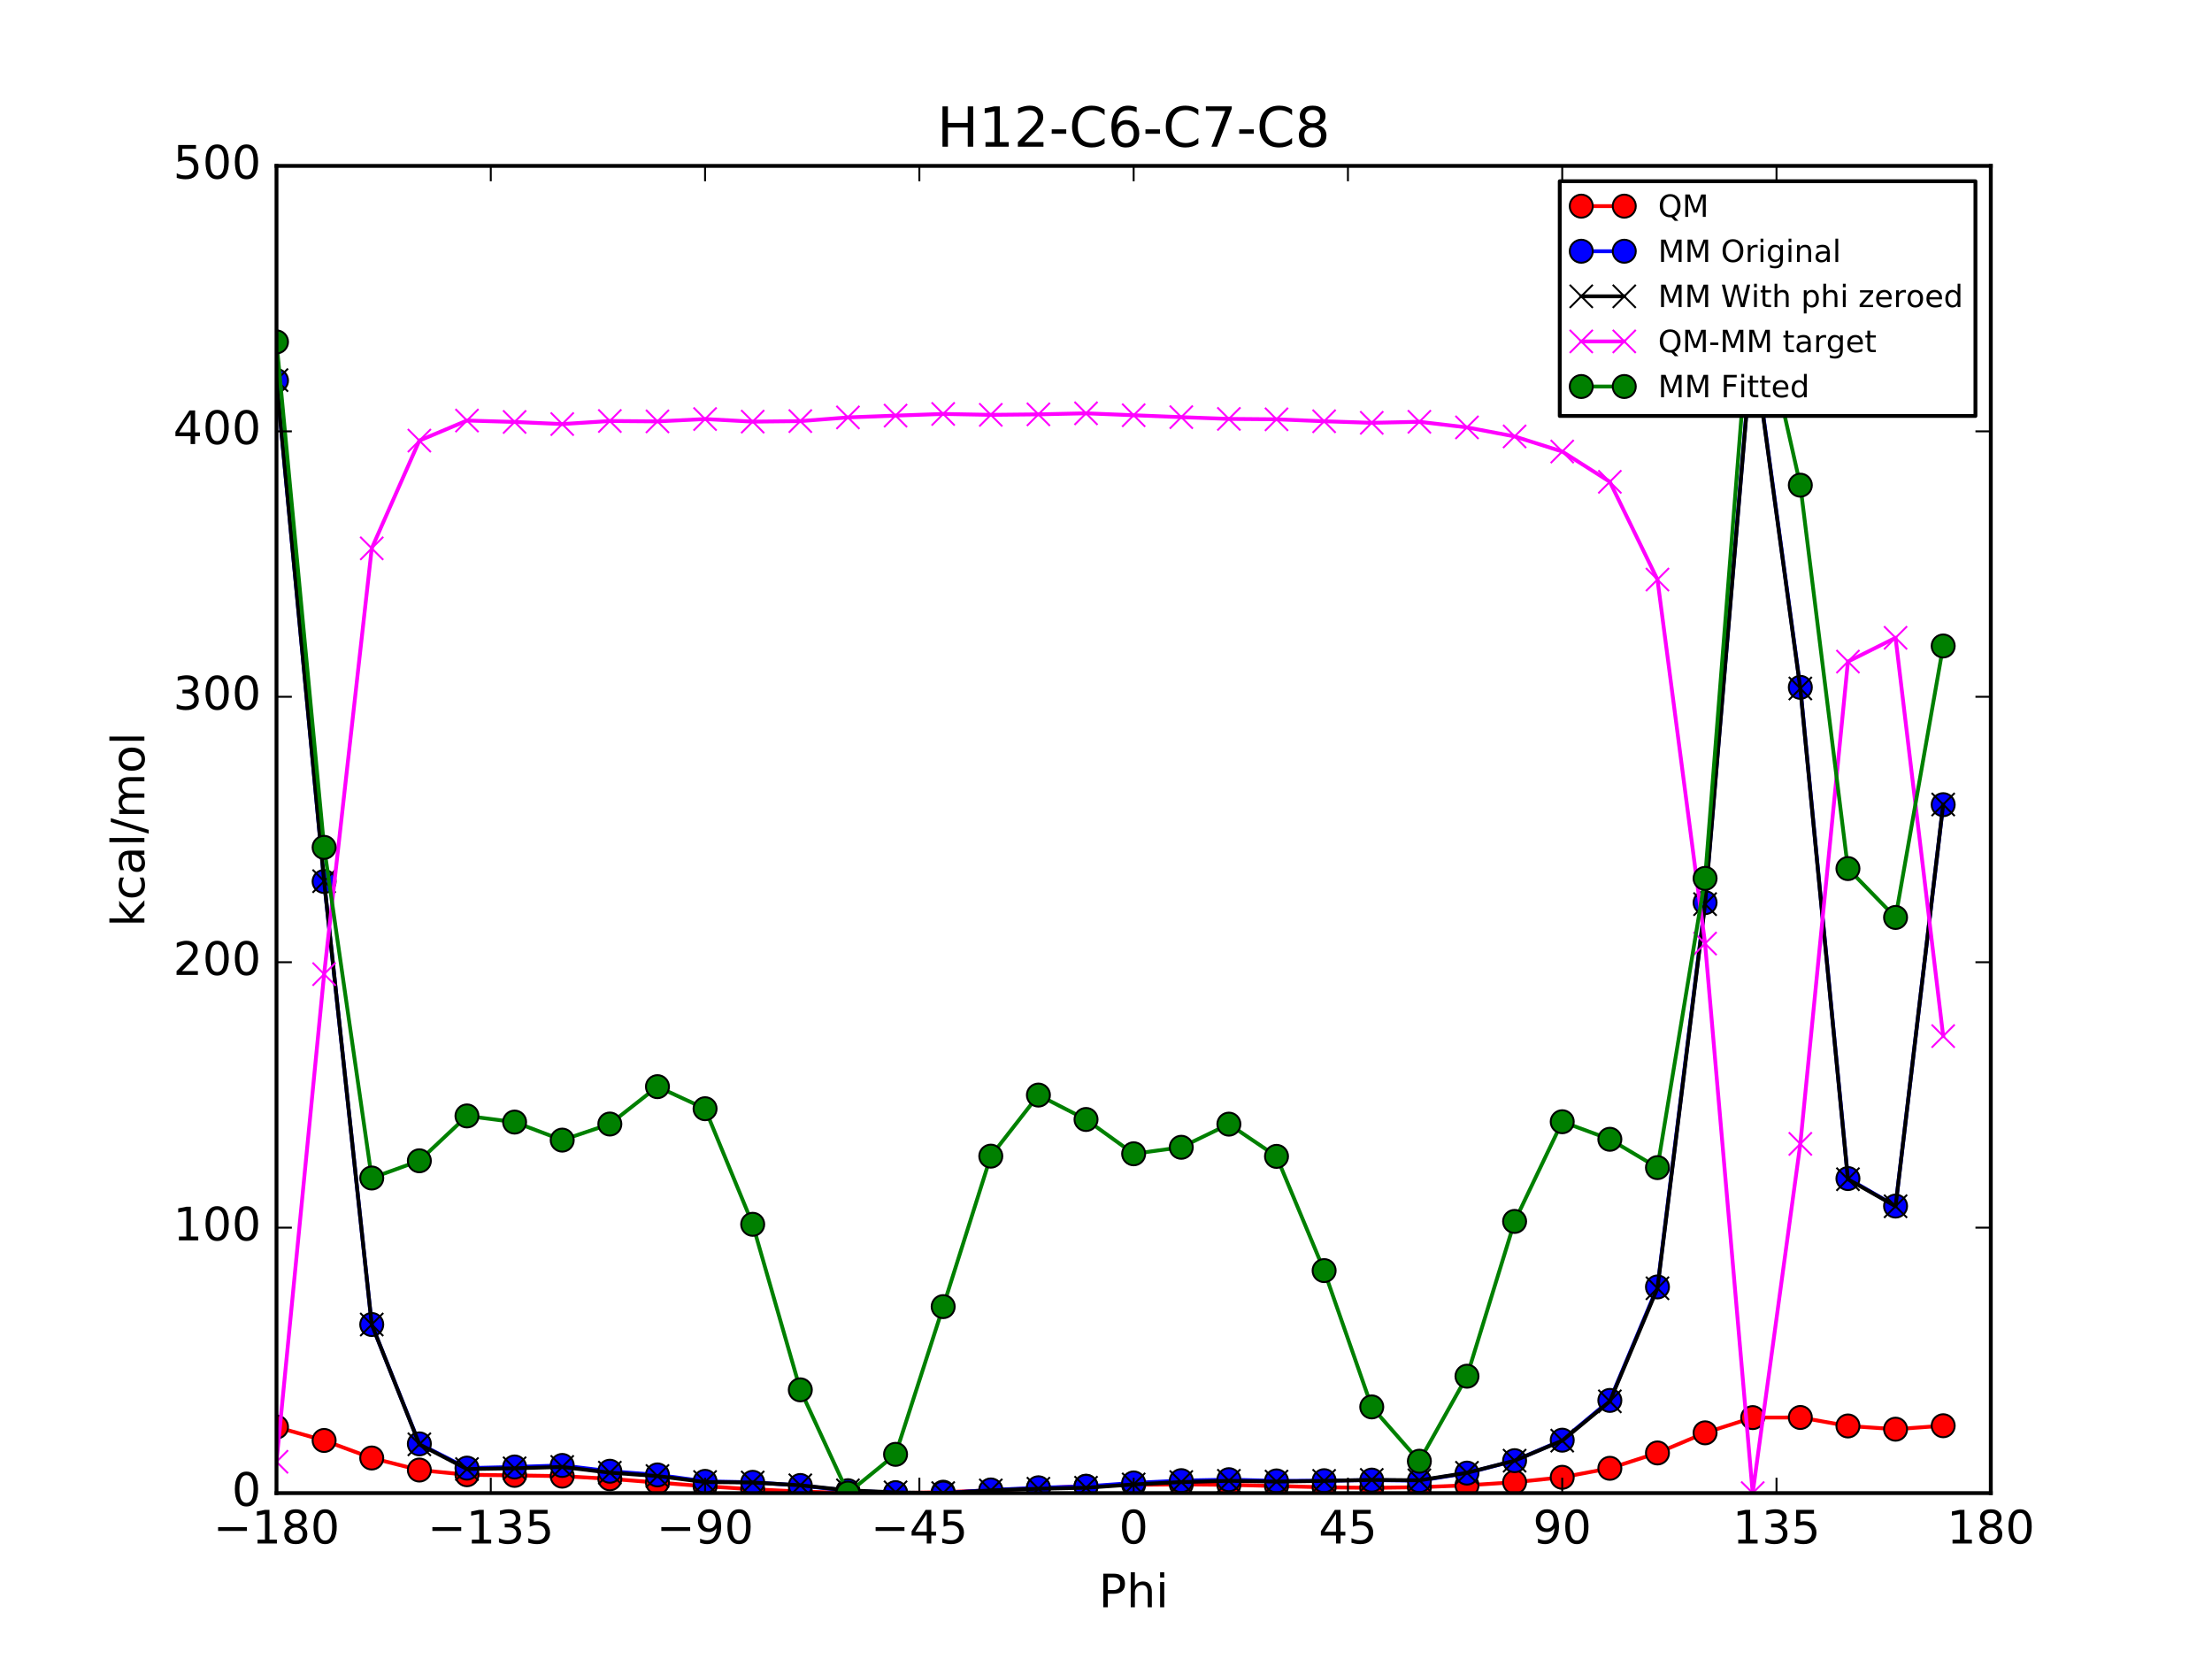 <?xml version="1.0" encoding="utf-8" standalone="no"?>
<!DOCTYPE svg PUBLIC "-//W3C//DTD SVG 1.1//EN"
  "http://www.w3.org/Graphics/SVG/1.1/DTD/svg11.dtd">
<!-- Created with matplotlib (http://matplotlib.org/) -->
<svg height="432pt" version="1.1" viewBox="0 0 576 432" width="576pt" xmlns="http://www.w3.org/2000/svg" xmlns:xlink="http://www.w3.org/1999/xlink">
 <defs>
  <style type="text/css">
*{stroke-linecap:butt;stroke-linejoin:round;stroke-miterlimit:100000;}
  </style>
 </defs>
 <g id="figure_1">
  <g id="patch_1">
   <path d="M 0 432 
L 576 432 
L 576 0 
L 0 0 
z
" style="fill:#ffffff;"/>
  </g>
  <g id="axes_1">
   <g id="patch_2">
    <path d="M 72 388.8 
L 518.4 388.8 
L 518.4 43.2 
L 72 43.2 
z
" style="fill:#ffffff;"/>
   </g>
   <g id="line2d_1">
    <path clip-path="url(#p50cab2c93a)" d="M 72 371.593 
L 84.4 375.093 
L 96.8 379.66 
L 109.2 382.797 
L 121.6 384.019 
L 134 384.186 
L 146.4 384.384 
L 158.8 385.075 
L 171.2 386.057 
L 183.6 387.01 
L 196 387.798 
L 208.4 388.392 
L 220.8 388.743 
L 233.2 388.8 
L 245.6 388.56 
L 258 388.094 
L 270.4 387.527 
L 282.8 387.003 
L 295.2 386.643 
L 307.6 386.522 
L 320 386.651 
L 332.4 386.957 
L 344.8 387.282 
L 357.2 387.432 
L 369.6 387.268 
L 382 386.772 
L 394.4 385.971 
L 406.8 384.684 
L 419.2 382.343 
L 431.6 378.348 
L 444 373.108 
L 456.4 369.138 
L 468.8 369.108 
L 481.2 371.318 
L 493.6 372.159 
L 506 371.258 
" style="fill:none;stroke:#ff0000;stroke-linecap:square;"/>
    <defs>
     <path d="M 0 3 
C 0.796 3 1.559 2.684 2.121 2.121 
C 2.684 1.559 3 0.796 3 0 
C 3 -0.796 2.684 -1.559 2.121 -2.121 
C 1.559 -2.684 0.796 -3 0 -3 
C -0.796 -3 -1.559 -2.684 -2.121 -2.121 
C -2.684 -1.559 -3 -0.796 -3 0 
C -3 0.796 -2.684 1.559 -2.121 2.121 
C -1.559 2.684 -0.796 3 0 3 
z
" id="m5f8b06249d" style="stroke:#000000;stroke-width:0.5;"/>
    </defs>
    <g clip-path="url(#p50cab2c93a)">
     <use style="fill:#ff0000;stroke:#000000;stroke-width:0.5;" x="72" xlink:href="#m5f8b06249d" y="371.593"/>
     <use style="fill:#ff0000;stroke:#000000;stroke-width:0.5;" x="84.4" xlink:href="#m5f8b06249d" y="375.093"/>
     <use style="fill:#ff0000;stroke:#000000;stroke-width:0.5;" x="96.8" xlink:href="#m5f8b06249d" y="379.66"/>
     <use style="fill:#ff0000;stroke:#000000;stroke-width:0.5;" x="109.2" xlink:href="#m5f8b06249d" y="382.797"/>
     <use style="fill:#ff0000;stroke:#000000;stroke-width:0.5;" x="121.6" xlink:href="#m5f8b06249d" y="384.019"/>
     <use style="fill:#ff0000;stroke:#000000;stroke-width:0.5;" x="134" xlink:href="#m5f8b06249d" y="384.186"/>
     <use style="fill:#ff0000;stroke:#000000;stroke-width:0.5;" x="146.4" xlink:href="#m5f8b06249d" y="384.384"/>
     <use style="fill:#ff0000;stroke:#000000;stroke-width:0.5;" x="158.8" xlink:href="#m5f8b06249d" y="385.075"/>
     <use style="fill:#ff0000;stroke:#000000;stroke-width:0.5;" x="171.2" xlink:href="#m5f8b06249d" y="386.057"/>
     <use style="fill:#ff0000;stroke:#000000;stroke-width:0.5;" x="183.6" xlink:href="#m5f8b06249d" y="387.01"/>
     <use style="fill:#ff0000;stroke:#000000;stroke-width:0.5;" x="196" xlink:href="#m5f8b06249d" y="387.798"/>
     <use style="fill:#ff0000;stroke:#000000;stroke-width:0.5;" x="208.4" xlink:href="#m5f8b06249d" y="388.392"/>
     <use style="fill:#ff0000;stroke:#000000;stroke-width:0.5;" x="220.8" xlink:href="#m5f8b06249d" y="388.743"/>
     <use style="fill:#ff0000;stroke:#000000;stroke-width:0.5;" x="233.2" xlink:href="#m5f8b06249d" y="388.8"/>
     <use style="fill:#ff0000;stroke:#000000;stroke-width:0.5;" x="245.6" xlink:href="#m5f8b06249d" y="388.56"/>
     <use style="fill:#ff0000;stroke:#000000;stroke-width:0.5;" x="258" xlink:href="#m5f8b06249d" y="388.094"/>
     <use style="fill:#ff0000;stroke:#000000;stroke-width:0.5;" x="270.4" xlink:href="#m5f8b06249d" y="387.527"/>
     <use style="fill:#ff0000;stroke:#000000;stroke-width:0.5;" x="282.8" xlink:href="#m5f8b06249d" y="387.003"/>
     <use style="fill:#ff0000;stroke:#000000;stroke-width:0.5;" x="295.2" xlink:href="#m5f8b06249d" y="386.643"/>
     <use style="fill:#ff0000;stroke:#000000;stroke-width:0.5;" x="307.6" xlink:href="#m5f8b06249d" y="386.522"/>
     <use style="fill:#ff0000;stroke:#000000;stroke-width:0.5;" x="320" xlink:href="#m5f8b06249d" y="386.651"/>
     <use style="fill:#ff0000;stroke:#000000;stroke-width:0.5;" x="332.4" xlink:href="#m5f8b06249d" y="386.957"/>
     <use style="fill:#ff0000;stroke:#000000;stroke-width:0.5;" x="344.8" xlink:href="#m5f8b06249d" y="387.282"/>
     <use style="fill:#ff0000;stroke:#000000;stroke-width:0.5;" x="357.2" xlink:href="#m5f8b06249d" y="387.432"/>
     <use style="fill:#ff0000;stroke:#000000;stroke-width:0.5;" x="369.6" xlink:href="#m5f8b06249d" y="387.268"/>
     <use style="fill:#ff0000;stroke:#000000;stroke-width:0.5;" x="382" xlink:href="#m5f8b06249d" y="386.772"/>
     <use style="fill:#ff0000;stroke:#000000;stroke-width:0.5;" x="394.4" xlink:href="#m5f8b06249d" y="385.971"/>
     <use style="fill:#ff0000;stroke:#000000;stroke-width:0.5;" x="406.8" xlink:href="#m5f8b06249d" y="384.684"/>
     <use style="fill:#ff0000;stroke:#000000;stroke-width:0.5;" x="419.2" xlink:href="#m5f8b06249d" y="382.343"/>
     <use style="fill:#ff0000;stroke:#000000;stroke-width:0.5;" x="431.6" xlink:href="#m5f8b06249d" y="378.348"/>
     <use style="fill:#ff0000;stroke:#000000;stroke-width:0.5;" x="444" xlink:href="#m5f8b06249d" y="373.108"/>
     <use style="fill:#ff0000;stroke:#000000;stroke-width:0.5;" x="456.4" xlink:href="#m5f8b06249d" y="369.138"/>
     <use style="fill:#ff0000;stroke:#000000;stroke-width:0.5;" x="468.8" xlink:href="#m5f8b06249d" y="369.108"/>
     <use style="fill:#ff0000;stroke:#000000;stroke-width:0.5;" x="481.2" xlink:href="#m5f8b06249d" y="371.318"/>
     <use style="fill:#ff0000;stroke:#000000;stroke-width:0.5;" x="493.6" xlink:href="#m5f8b06249d" y="372.159"/>
     <use style="fill:#ff0000;stroke:#000000;stroke-width:0.5;" x="506" xlink:href="#m5f8b06249d" y="371.258"/>
    </g>
   </g>
   <g id="line2d_2">
    <path clip-path="url(#p50cab2c93a)" d="M 72 99.084 
L 84.4 229.536 
L 96.8 344.902 
L 109.2 375.979 
L 121.6 382.296 
L 134 381.998 
L 146.4 381.597 
L 158.8 383.105 
L 171.2 384.065 
L 183.6 385.744 
L 196 385.989 
L 208.4 386.818 
L 220.8 388.176 
L 233.2 388.686 
L 245.6 388.8 
L 258 387.98 
L 270.4 387.415 
L 282.8 387.06 
L 295.2 386.155 
L 307.6 385.554 
L 320 385.304 
L 332.4 385.624 
L 344.8 385.57 
L 357.2 385.412 
L 369.6 385.565 
L 382 383.59 
L 394.4 380.355 
L 406.8 375.018 
L 419.2 364.664 
L 431.6 335.116 
L 444 235.042 
L 456.4 87.995 
L 468.8 178.983 
L 481.2 306.897 
L 493.6 314.06 
L 506 209.538 
" style="fill:none;stroke:#0000ff;stroke-linecap:square;"/>
    <defs>
     <path d="M 0 3 
C 0.796 3 1.559 2.684 2.121 2.121 
C 2.684 1.559 3 0.796 3 0 
C 3 -0.796 2.684 -1.559 2.121 -2.121 
C 1.559 -2.684 0.796 -3 0 -3 
C -0.796 -3 -1.559 -2.684 -2.121 -2.121 
C -2.684 -1.559 -3 -0.796 -3 0 
C -3 0.796 -2.684 1.559 -2.121 2.121 
C -1.559 2.684 -0.796 3 0 3 
z
" id="m36b998c431" style="stroke:#000000;stroke-width:0.5;"/>
    </defs>
    <g clip-path="url(#p50cab2c93a)">
     <use style="fill:#0000ff;stroke:#000000;stroke-width:0.5;" x="72" xlink:href="#m36b998c431" y="99.084"/>
     <use style="fill:#0000ff;stroke:#000000;stroke-width:0.5;" x="84.4" xlink:href="#m36b998c431" y="229.536"/>
     <use style="fill:#0000ff;stroke:#000000;stroke-width:0.5;" x="96.8" xlink:href="#m36b998c431" y="344.902"/>
     <use style="fill:#0000ff;stroke:#000000;stroke-width:0.5;" x="109.2" xlink:href="#m36b998c431" y="375.979"/>
     <use style="fill:#0000ff;stroke:#000000;stroke-width:0.5;" x="121.6" xlink:href="#m36b998c431" y="382.296"/>
     <use style="fill:#0000ff;stroke:#000000;stroke-width:0.5;" x="134" xlink:href="#m36b998c431" y="381.998"/>
     <use style="fill:#0000ff;stroke:#000000;stroke-width:0.5;" x="146.4" xlink:href="#m36b998c431" y="381.597"/>
     <use style="fill:#0000ff;stroke:#000000;stroke-width:0.5;" x="158.8" xlink:href="#m36b998c431" y="383.105"/>
     <use style="fill:#0000ff;stroke:#000000;stroke-width:0.5;" x="171.2" xlink:href="#m36b998c431" y="384.065"/>
     <use style="fill:#0000ff;stroke:#000000;stroke-width:0.5;" x="183.6" xlink:href="#m36b998c431" y="385.744"/>
     <use style="fill:#0000ff;stroke:#000000;stroke-width:0.5;" x="196" xlink:href="#m36b998c431" y="385.989"/>
     <use style="fill:#0000ff;stroke:#000000;stroke-width:0.5;" x="208.4" xlink:href="#m36b998c431" y="386.818"/>
     <use style="fill:#0000ff;stroke:#000000;stroke-width:0.5;" x="220.8" xlink:href="#m36b998c431" y="388.176"/>
     <use style="fill:#0000ff;stroke:#000000;stroke-width:0.5;" x="233.2" xlink:href="#m36b998c431" y="388.686"/>
     <use style="fill:#0000ff;stroke:#000000;stroke-width:0.5;" x="245.6" xlink:href="#m36b998c431" y="388.8"/>
     <use style="fill:#0000ff;stroke:#000000;stroke-width:0.5;" x="258" xlink:href="#m36b998c431" y="387.98"/>
     <use style="fill:#0000ff;stroke:#000000;stroke-width:0.5;" x="270.4" xlink:href="#m36b998c431" y="387.415"/>
     <use style="fill:#0000ff;stroke:#000000;stroke-width:0.5;" x="282.8" xlink:href="#m36b998c431" y="387.06"/>
     <use style="fill:#0000ff;stroke:#000000;stroke-width:0.5;" x="295.2" xlink:href="#m36b998c431" y="386.155"/>
     <use style="fill:#0000ff;stroke:#000000;stroke-width:0.5;" x="307.6" xlink:href="#m36b998c431" y="385.554"/>
     <use style="fill:#0000ff;stroke:#000000;stroke-width:0.5;" x="320" xlink:href="#m36b998c431" y="385.304"/>
     <use style="fill:#0000ff;stroke:#000000;stroke-width:0.5;" x="332.4" xlink:href="#m36b998c431" y="385.624"/>
     <use style="fill:#0000ff;stroke:#000000;stroke-width:0.5;" x="344.8" xlink:href="#m36b998c431" y="385.57"/>
     <use style="fill:#0000ff;stroke:#000000;stroke-width:0.5;" x="357.2" xlink:href="#m36b998c431" y="385.412"/>
     <use style="fill:#0000ff;stroke:#000000;stroke-width:0.5;" x="369.6" xlink:href="#m36b998c431" y="385.565"/>
     <use style="fill:#0000ff;stroke:#000000;stroke-width:0.5;" x="382" xlink:href="#m36b998c431" y="383.59"/>
     <use style="fill:#0000ff;stroke:#000000;stroke-width:0.5;" x="394.4" xlink:href="#m36b998c431" y="380.355"/>
     <use style="fill:#0000ff;stroke:#000000;stroke-width:0.5;" x="406.8" xlink:href="#m36b998c431" y="375.018"/>
     <use style="fill:#0000ff;stroke:#000000;stroke-width:0.5;" x="419.2" xlink:href="#m36b998c431" y="364.664"/>
     <use style="fill:#0000ff;stroke:#000000;stroke-width:0.5;" x="431.6" xlink:href="#m36b998c431" y="335.116"/>
     <use style="fill:#0000ff;stroke:#000000;stroke-width:0.5;" x="444" xlink:href="#m36b998c431" y="235.042"/>
     <use style="fill:#0000ff;stroke:#000000;stroke-width:0.5;" x="456.4" xlink:href="#m36b998c431" y="87.995"/>
     <use style="fill:#0000ff;stroke:#000000;stroke-width:0.5;" x="468.8" xlink:href="#m36b998c431" y="178.983"/>
     <use style="fill:#0000ff;stroke:#000000;stroke-width:0.5;" x="481.2" xlink:href="#m36b998c431" y="306.897"/>
     <use style="fill:#0000ff;stroke:#000000;stroke-width:0.5;" x="493.6" xlink:href="#m36b998c431" y="314.06"/>
     <use style="fill:#0000ff;stroke:#000000;stroke-width:0.5;" x="506" xlink:href="#m36b998c431" y="209.538"/>
    </g>
   </g>
   <g id="line2d_3">
    <path clip-path="url(#p50cab2c93a)" d="M 72 98.985 
L 84.4 229.456 
L 96.8 344.902 
L 109.2 376.098 
L 121.6 382.541 
L 134 382.343 
L 146.4 381.99 
L 158.8 383.479 
L 171.2 384.359 
L 183.6 385.92 
L 196 386.038 
L 208.4 386.767 
L 220.8 388.078 
L 233.2 388.607 
L 245.6 388.8 
L 258 388.099 
L 270.4 387.66 
L 282.8 387.405 
L 295.2 386.548 
L 307.6 385.928 
L 320 385.599 
L 332.4 385.8 
L 344.8 385.619 
L 357.2 385.361 
L 369.6 385.467 
L 382 383.51 
L 394.4 380.355 
L 406.8 375.137 
L 419.2 364.909 
L 431.6 335.462 
L 444 235.435 
L 456.4 88.369 
L 468.8 179.277 
L 481.2 307.072 
L 493.6 314.109 
L 506 209.487 
" style="fill:none;stroke:#000000;stroke-linecap:square;"/>
    <defs>
     <path d="M -3 3 
L 3 -3 
M -3 -3 
L 3 3 
" id="mc553db9f68" style="stroke:#000000;stroke-width:0.5;"/>
    </defs>
    <g clip-path="url(#p50cab2c93a)">
     <use style="stroke:#000000;stroke-width:0.5;" x="72" xlink:href="#mc553db9f68" y="98.985"/>
     <use style="stroke:#000000;stroke-width:0.5;" x="84.4" xlink:href="#mc553db9f68" y="229.456"/>
     <use style="stroke:#000000;stroke-width:0.5;" x="96.8" xlink:href="#mc553db9f68" y="344.902"/>
     <use style="stroke:#000000;stroke-width:0.5;" x="109.2" xlink:href="#mc553db9f68" y="376.098"/>
     <use style="stroke:#000000;stroke-width:0.5;" x="121.6" xlink:href="#mc553db9f68" y="382.541"/>
     <use style="stroke:#000000;stroke-width:0.5;" x="134" xlink:href="#mc553db9f68" y="382.343"/>
     <use style="stroke:#000000;stroke-width:0.5;" x="146.4" xlink:href="#mc553db9f68" y="381.99"/>
     <use style="stroke:#000000;stroke-width:0.5;" x="158.8" xlink:href="#mc553db9f68" y="383.479"/>
     <use style="stroke:#000000;stroke-width:0.5;" x="171.2" xlink:href="#mc553db9f68" y="384.359"/>
     <use style="stroke:#000000;stroke-width:0.5;" x="183.6" xlink:href="#mc553db9f68" y="385.92"/>
     <use style="stroke:#000000;stroke-width:0.5;" x="196" xlink:href="#mc553db9f68" y="386.038"/>
     <use style="stroke:#000000;stroke-width:0.5;" x="208.4" xlink:href="#mc553db9f68" y="386.767"/>
     <use style="stroke:#000000;stroke-width:0.5;" x="220.8" xlink:href="#mc553db9f68" y="388.078"/>
     <use style="stroke:#000000;stroke-width:0.5;" x="233.2" xlink:href="#mc553db9f68" y="388.607"/>
     <use style="stroke:#000000;stroke-width:0.5;" x="245.6" xlink:href="#mc553db9f68" y="388.8"/>
     <use style="stroke:#000000;stroke-width:0.5;" x="258" xlink:href="#mc553db9f68" y="388.099"/>
     <use style="stroke:#000000;stroke-width:0.5;" x="270.4" xlink:href="#mc553db9f68" y="387.66"/>
     <use style="stroke:#000000;stroke-width:0.5;" x="282.8" xlink:href="#mc553db9f68" y="387.405"/>
     <use style="stroke:#000000;stroke-width:0.5;" x="295.2" xlink:href="#mc553db9f68" y="386.548"/>
     <use style="stroke:#000000;stroke-width:0.5;" x="307.6" xlink:href="#mc553db9f68" y="385.928"/>
     <use style="stroke:#000000;stroke-width:0.5;" x="320" xlink:href="#mc553db9f68" y="385.599"/>
     <use style="stroke:#000000;stroke-width:0.5;" x="332.4" xlink:href="#mc553db9f68" y="385.8"/>
     <use style="stroke:#000000;stroke-width:0.5;" x="344.8" xlink:href="#mc553db9f68" y="385.619"/>
     <use style="stroke:#000000;stroke-width:0.5;" x="357.2" xlink:href="#mc553db9f68" y="385.361"/>
     <use style="stroke:#000000;stroke-width:0.5;" x="369.6" xlink:href="#mc553db9f68" y="385.467"/>
     <use style="stroke:#000000;stroke-width:0.5;" x="382" xlink:href="#mc553db9f68" y="383.51"/>
     <use style="stroke:#000000;stroke-width:0.5;" x="394.4" xlink:href="#mc553db9f68" y="380.355"/>
     <use style="stroke:#000000;stroke-width:0.5;" x="406.8" xlink:href="#mc553db9f68" y="375.137"/>
     <use style="stroke:#000000;stroke-width:0.5;" x="419.2" xlink:href="#mc553db9f68" y="364.909"/>
     <use style="stroke:#000000;stroke-width:0.5;" x="431.6" xlink:href="#mc553db9f68" y="335.462"/>
     <use style="stroke:#000000;stroke-width:0.5;" x="444" xlink:href="#mc553db9f68" y="235.435"/>
     <use style="stroke:#000000;stroke-width:0.5;" x="456.4" xlink:href="#mc553db9f68" y="88.369"/>
     <use style="stroke:#000000;stroke-width:0.5;" x="468.8" xlink:href="#mc553db9f68" y="179.277"/>
     <use style="stroke:#000000;stroke-width:0.5;" x="481.2" xlink:href="#mc553db9f68" y="307.072"/>
     <use style="stroke:#000000;stroke-width:0.5;" x="493.6" xlink:href="#mc553db9f68" y="314.109"/>
     <use style="stroke:#000000;stroke-width:0.5;" x="506" xlink:href="#mc553db9f68" y="209.487"/>
    </g>
   </g>
   <g id="line2d_4">
    <path clip-path="url(#p50cab2c93a)" d="M 72 380.639 
L 84.4 253.667 
L 96.8 142.789 
L 109.2 114.73 
L 121.6 109.509 
L 134 109.873 
L 146.4 110.425 
L 158.8 109.627 
L 171.2 109.729 
L 183.6 109.121 
L 196 109.791 
L 208.4 109.656 
L 220.8 108.696 
L 233.2 108.224 
L 245.6 107.791 
L 258 108.026 
L 270.4 107.897 
L 282.8 107.628 
L 295.2 108.126 
L 307.6 108.626 
L 320 109.083 
L 332.4 109.188 
L 344.8 109.694 
L 357.2 110.102 
L 369.6 109.832 
L 382 111.292 
L 394.4 113.647 
L 406.8 117.578 
L 419.2 125.464 
L 431.6 150.917 
L 444 245.704 
L 456.4 388.8 
L 468.8 297.861 
L 481.2 172.277 
L 493.6 166.081 
L 506 269.802 
" style="fill:none;stroke:#ff00ff;stroke-linecap:square;"/>
    <defs>
     <path d="M -3 3 
L 3 -3 
M -3 -3 
L 3 3 
" id="m3c2aa30227" style="stroke:#ff00ff;stroke-width:0.5;"/>
    </defs>
    <g clip-path="url(#p50cab2c93a)">
     <use style="fill:#ff00ff;stroke:#ff00ff;stroke-width:0.5;" x="72" xlink:href="#m3c2aa30227" y="380.639"/>
     <use style="fill:#ff00ff;stroke:#ff00ff;stroke-width:0.5;" x="84.4" xlink:href="#m3c2aa30227" y="253.667"/>
     <use style="fill:#ff00ff;stroke:#ff00ff;stroke-width:0.5;" x="96.8" xlink:href="#m3c2aa30227" y="142.789"/>
     <use style="fill:#ff00ff;stroke:#ff00ff;stroke-width:0.5;" x="109.2" xlink:href="#m3c2aa30227" y="114.73"/>
     <use style="fill:#ff00ff;stroke:#ff00ff;stroke-width:0.5;" x="121.6" xlink:href="#m3c2aa30227" y="109.509"/>
     <use style="fill:#ff00ff;stroke:#ff00ff;stroke-width:0.5;" x="134" xlink:href="#m3c2aa30227" y="109.873"/>
     <use style="fill:#ff00ff;stroke:#ff00ff;stroke-width:0.5;" x="146.4" xlink:href="#m3c2aa30227" y="110.425"/>
     <use style="fill:#ff00ff;stroke:#ff00ff;stroke-width:0.5;" x="158.8" xlink:href="#m3c2aa30227" y="109.627"/>
     <use style="fill:#ff00ff;stroke:#ff00ff;stroke-width:0.5;" x="171.2" xlink:href="#m3c2aa30227" y="109.729"/>
     <use style="fill:#ff00ff;stroke:#ff00ff;stroke-width:0.5;" x="183.6" xlink:href="#m3c2aa30227" y="109.121"/>
     <use style="fill:#ff00ff;stroke:#ff00ff;stroke-width:0.5;" x="196" xlink:href="#m3c2aa30227" y="109.791"/>
     <use style="fill:#ff00ff;stroke:#ff00ff;stroke-width:0.5;" x="208.4" xlink:href="#m3c2aa30227" y="109.656"/>
     <use style="fill:#ff00ff;stroke:#ff00ff;stroke-width:0.5;" x="220.8" xlink:href="#m3c2aa30227" y="108.696"/>
     <use style="fill:#ff00ff;stroke:#ff00ff;stroke-width:0.5;" x="233.2" xlink:href="#m3c2aa30227" y="108.224"/>
     <use style="fill:#ff00ff;stroke:#ff00ff;stroke-width:0.5;" x="245.6" xlink:href="#m3c2aa30227" y="107.791"/>
     <use style="fill:#ff00ff;stroke:#ff00ff;stroke-width:0.5;" x="258" xlink:href="#m3c2aa30227" y="108.026"/>
     <use style="fill:#ff00ff;stroke:#ff00ff;stroke-width:0.5;" x="270.4" xlink:href="#m3c2aa30227" y="107.897"/>
     <use style="fill:#ff00ff;stroke:#ff00ff;stroke-width:0.5;" x="282.8" xlink:href="#m3c2aa30227" y="107.628"/>
     <use style="fill:#ff00ff;stroke:#ff00ff;stroke-width:0.5;" x="295.2" xlink:href="#m3c2aa30227" y="108.126"/>
     <use style="fill:#ff00ff;stroke:#ff00ff;stroke-width:0.5;" x="307.6" xlink:href="#m3c2aa30227" y="108.626"/>
     <use style="fill:#ff00ff;stroke:#ff00ff;stroke-width:0.5;" x="320" xlink:href="#m3c2aa30227" y="109.083"/>
     <use style="fill:#ff00ff;stroke:#ff00ff;stroke-width:0.5;" x="332.4" xlink:href="#m3c2aa30227" y="109.188"/>
     <use style="fill:#ff00ff;stroke:#ff00ff;stroke-width:0.5;" x="344.8" xlink:href="#m3c2aa30227" y="109.694"/>
     <use style="fill:#ff00ff;stroke:#ff00ff;stroke-width:0.5;" x="357.2" xlink:href="#m3c2aa30227" y="110.102"/>
     <use style="fill:#ff00ff;stroke:#ff00ff;stroke-width:0.5;" x="369.6" xlink:href="#m3c2aa30227" y="109.832"/>
     <use style="fill:#ff00ff;stroke:#ff00ff;stroke-width:0.5;" x="382" xlink:href="#m3c2aa30227" y="111.292"/>
     <use style="fill:#ff00ff;stroke:#ff00ff;stroke-width:0.5;" x="394.4" xlink:href="#m3c2aa30227" y="113.647"/>
     <use style="fill:#ff00ff;stroke:#ff00ff;stroke-width:0.5;" x="406.8" xlink:href="#m3c2aa30227" y="117.578"/>
     <use style="fill:#ff00ff;stroke:#ff00ff;stroke-width:0.5;" x="419.2" xlink:href="#m3c2aa30227" y="125.464"/>
     <use style="fill:#ff00ff;stroke:#ff00ff;stroke-width:0.5;" x="431.6" xlink:href="#m3c2aa30227" y="150.917"/>
     <use style="fill:#ff00ff;stroke:#ff00ff;stroke-width:0.5;" x="444" xlink:href="#m3c2aa30227" y="245.704"/>
     <use style="fill:#ff00ff;stroke:#ff00ff;stroke-width:0.5;" x="456.4" xlink:href="#m3c2aa30227" y="388.8"/>
     <use style="fill:#ff00ff;stroke:#ff00ff;stroke-width:0.5;" x="468.8" xlink:href="#m3c2aa30227" y="297.861"/>
     <use style="fill:#ff00ff;stroke:#ff00ff;stroke-width:0.5;" x="481.2" xlink:href="#m3c2aa30227" y="172.277"/>
     <use style="fill:#ff00ff;stroke:#ff00ff;stroke-width:0.5;" x="493.6" xlink:href="#m3c2aa30227" y="166.081"/>
     <use style="fill:#ff00ff;stroke:#ff00ff;stroke-width:0.5;" x="506" xlink:href="#m3c2aa30227" y="269.802"/>
    </g>
   </g>
   <g id="line2d_5">
    <path clip-path="url(#p50cab2c93a)" d="M 72 89.031 
L 84.4 220.653 
L 96.8 306.754 
L 109.2 302.267 
L 121.6 290.587 
L 134 292.187 
L 146.4 296.883 
L 158.8 292.697 
L 171.2 282.963 
L 183.6 288.707 
L 196 318.807 
L 208.4 361.911 
L 220.8 388.8 
L 233.2 378.708 
L 245.6 340.244 
L 258 301.057 
L 270.4 285.155 
L 282.8 291.51 
L 295.2 300.445 
L 307.6 298.75 
L 320 292.725 
L 332.4 301.118 
L 344.8 330.861 
L 357.2 366.359 
L 369.6 380.497 
L 382 358.361 
L 394.4 318.055 
L 406.8 292.099 
L 419.2 296.668 
L 431.6 304.043 
L 444 228.731 
L 456.4 71.26 
L 468.8 126.339 
L 481.2 226.176 
L 493.6 238.903 
L 506 168.211 
" style="fill:none;stroke:#008000;stroke-linecap:square;"/>
    <defs>
     <path d="M 0 3 
C 0.796 3 1.559 2.684 2.121 2.121 
C 2.684 1.559 3 0.796 3 0 
C 3 -0.796 2.684 -1.559 2.121 -2.121 
C 1.559 -2.684 0.796 -3 0 -3 
C -0.796 -3 -1.559 -2.684 -2.121 -2.121 
C -2.684 -1.559 -3 -0.796 -3 0 
C -3 0.796 -2.684 1.559 -2.121 2.121 
C -1.559 2.684 -0.796 3 0 3 
z
" id="m01e93f0f41" style="stroke:#000000;stroke-width:0.5;"/>
    </defs>
    <g clip-path="url(#p50cab2c93a)">
     <use style="fill:#008000;stroke:#000000;stroke-width:0.5;" x="72" xlink:href="#m01e93f0f41" y="89.031"/>
     <use style="fill:#008000;stroke:#000000;stroke-width:0.5;" x="84.4" xlink:href="#m01e93f0f41" y="220.653"/>
     <use style="fill:#008000;stroke:#000000;stroke-width:0.5;" x="96.8" xlink:href="#m01e93f0f41" y="306.754"/>
     <use style="fill:#008000;stroke:#000000;stroke-width:0.5;" x="109.2" xlink:href="#m01e93f0f41" y="302.267"/>
     <use style="fill:#008000;stroke:#000000;stroke-width:0.5;" x="121.6" xlink:href="#m01e93f0f41" y="290.587"/>
     <use style="fill:#008000;stroke:#000000;stroke-width:0.5;" x="134" xlink:href="#m01e93f0f41" y="292.187"/>
     <use style="fill:#008000;stroke:#000000;stroke-width:0.5;" x="146.4" xlink:href="#m01e93f0f41" y="296.883"/>
     <use style="fill:#008000;stroke:#000000;stroke-width:0.5;" x="158.8" xlink:href="#m01e93f0f41" y="292.697"/>
     <use style="fill:#008000;stroke:#000000;stroke-width:0.5;" x="171.2" xlink:href="#m01e93f0f41" y="282.963"/>
     <use style="fill:#008000;stroke:#000000;stroke-width:0.5;" x="183.6" xlink:href="#m01e93f0f41" y="288.707"/>
     <use style="fill:#008000;stroke:#000000;stroke-width:0.5;" x="196" xlink:href="#m01e93f0f41" y="318.807"/>
     <use style="fill:#008000;stroke:#000000;stroke-width:0.5;" x="208.4" xlink:href="#m01e93f0f41" y="361.911"/>
     <use style="fill:#008000;stroke:#000000;stroke-width:0.5;" x="220.8" xlink:href="#m01e93f0f41" y="388.8"/>
     <use style="fill:#008000;stroke:#000000;stroke-width:0.5;" x="233.2" xlink:href="#m01e93f0f41" y="378.708"/>
     <use style="fill:#008000;stroke:#000000;stroke-width:0.5;" x="245.6" xlink:href="#m01e93f0f41" y="340.244"/>
     <use style="fill:#008000;stroke:#000000;stroke-width:0.5;" x="258" xlink:href="#m01e93f0f41" y="301.057"/>
     <use style="fill:#008000;stroke:#000000;stroke-width:0.5;" x="270.4" xlink:href="#m01e93f0f41" y="285.155"/>
     <use style="fill:#008000;stroke:#000000;stroke-width:0.5;" x="282.8" xlink:href="#m01e93f0f41" y="291.51"/>
     <use style="fill:#008000;stroke:#000000;stroke-width:0.5;" x="295.2" xlink:href="#m01e93f0f41" y="300.445"/>
     <use style="fill:#008000;stroke:#000000;stroke-width:0.5;" x="307.6" xlink:href="#m01e93f0f41" y="298.75"/>
     <use style="fill:#008000;stroke:#000000;stroke-width:0.5;" x="320" xlink:href="#m01e93f0f41" y="292.725"/>
     <use style="fill:#008000;stroke:#000000;stroke-width:0.5;" x="332.4" xlink:href="#m01e93f0f41" y="301.118"/>
     <use style="fill:#008000;stroke:#000000;stroke-width:0.5;" x="344.8" xlink:href="#m01e93f0f41" y="330.861"/>
     <use style="fill:#008000;stroke:#000000;stroke-width:0.5;" x="357.2" xlink:href="#m01e93f0f41" y="366.359"/>
     <use style="fill:#008000;stroke:#000000;stroke-width:0.5;" x="369.6" xlink:href="#m01e93f0f41" y="380.497"/>
     <use style="fill:#008000;stroke:#000000;stroke-width:0.5;" x="382" xlink:href="#m01e93f0f41" y="358.361"/>
     <use style="fill:#008000;stroke:#000000;stroke-width:0.5;" x="394.4" xlink:href="#m01e93f0f41" y="318.055"/>
     <use style="fill:#008000;stroke:#000000;stroke-width:0.5;" x="406.8" xlink:href="#m01e93f0f41" y="292.099"/>
     <use style="fill:#008000;stroke:#000000;stroke-width:0.5;" x="419.2" xlink:href="#m01e93f0f41" y="296.668"/>
     <use style="fill:#008000;stroke:#000000;stroke-width:0.5;" x="431.6" xlink:href="#m01e93f0f41" y="304.043"/>
     <use style="fill:#008000;stroke:#000000;stroke-width:0.5;" x="444" xlink:href="#m01e93f0f41" y="228.731"/>
     <use style="fill:#008000;stroke:#000000;stroke-width:0.5;" x="456.4" xlink:href="#m01e93f0f41" y="71.26"/>
     <use style="fill:#008000;stroke:#000000;stroke-width:0.5;" x="468.8" xlink:href="#m01e93f0f41" y="126.339"/>
     <use style="fill:#008000;stroke:#000000;stroke-width:0.5;" x="481.2" xlink:href="#m01e93f0f41" y="226.176"/>
     <use style="fill:#008000;stroke:#000000;stroke-width:0.5;" x="493.6" xlink:href="#m01e93f0f41" y="238.903"/>
     <use style="fill:#008000;stroke:#000000;stroke-width:0.5;" x="506" xlink:href="#m01e93f0f41" y="168.211"/>
    </g>
   </g>
   <g id="patch_3">
    <path d="M 72 388.8 
L 518.4 388.8 
" style="fill:none;stroke:#000000;stroke-linecap:square;stroke-linejoin:miter;"/>
   </g>
   <g id="patch_4">
    <path d="M 72 388.8 
L 72 43.2 
" style="fill:none;stroke:#000000;stroke-linecap:square;stroke-linejoin:miter;"/>
   </g>
   <g id="patch_5">
    <path d="M 72 43.2 
L 518.4 43.2 
" style="fill:none;stroke:#000000;stroke-linecap:square;stroke-linejoin:miter;"/>
   </g>
   <g id="patch_6">
    <path d="M 518.4 388.8 
L 518.4 43.2 
" style="fill:none;stroke:#000000;stroke-linecap:square;stroke-linejoin:miter;"/>
   </g>
   <g id="matplotlib.axis_1">
    <g id="xtick_1">
     <g id="line2d_6">
      <defs>
       <path d="M 0 0 
L 0 -4 
" id="mb246960e75" style="stroke:#000000;stroke-width:0.5;"/>
      </defs>
      <g>
       <use style="stroke:#000000;stroke-width:0.5;" x="72.0" xlink:href="#mb246960e75" y="388.8"/>
      </g>
     </g>
     <g id="line2d_7">
      <defs>
       <path d="M 0 0 
L 0 4 
" id="md8147f0914" style="stroke:#000000;stroke-width:0.5;"/>
      </defs>
      <g>
       <use style="stroke:#000000;stroke-width:0.5;" x="72.0" xlink:href="#md8147f0914" y="43.2"/>
      </g>
     </g>
     <g id="text_1">
      <!-- −180 -->
      <defs>
       <path d="M 12.406 8.297 
L 28.516 8.297 
L 28.516 63.922 
L 10.984 60.406 
L 10.984 69.391 
L 28.422 72.906 
L 38.281 72.906 
L 38.281 8.297 
L 54.391 8.297 
L 54.391 0 
L 12.406 0 
z
" id="BitstreamVeraSans-Roman-31"/>
       <path d="M 31.781 66.406 
Q 24.172 66.406 20.328 58.906 
Q 16.5 51.422 16.5 36.375 
Q 16.5 21.391 20.328 13.891 
Q 24.172 6.391 31.781 6.391 
Q 39.453 6.391 43.281 13.891 
Q 47.125 21.391 47.125 36.375 
Q 47.125 51.422 43.281 58.906 
Q 39.453 66.406 31.781 66.406 
M 31.781 74.219 
Q 44.047 74.219 50.516 64.516 
Q 56.984 54.828 56.984 36.375 
Q 56.984 17.969 50.516 8.266 
Q 44.047 -1.422 31.781 -1.422 
Q 19.531 -1.422 13.062 8.266 
Q 6.594 17.969 6.594 36.375 
Q 6.594 54.828 13.062 64.516 
Q 19.531 74.219 31.781 74.219 
" id="BitstreamVeraSans-Roman-30"/>
       <path d="M 10.594 35.5 
L 73.188 35.5 
L 73.188 27.203 
L 10.594 27.203 
z
" id="BitstreamVeraSans-Roman-2212"/>
       <path d="M 31.781 34.625 
Q 24.75 34.625 20.719 30.859 
Q 16.703 27.094 16.703 20.516 
Q 16.703 13.922 20.719 10.156 
Q 24.75 6.391 31.781 6.391 
Q 38.812 6.391 42.859 10.172 
Q 46.922 13.969 46.922 20.516 
Q 46.922 27.094 42.891 30.859 
Q 38.875 34.625 31.781 34.625 
M 21.922 38.812 
Q 15.578 40.375 12.031 44.719 
Q 8.5 49.078 8.5 55.328 
Q 8.5 64.062 14.719 69.141 
Q 20.953 74.219 31.781 74.219 
Q 42.672 74.219 48.875 69.141 
Q 55.078 64.062 55.078 55.328 
Q 55.078 49.078 51.531 44.719 
Q 48 40.375 41.703 38.812 
Q 48.828 37.156 52.797 32.312 
Q 56.781 27.484 56.781 20.516 
Q 56.781 9.906 50.312 4.234 
Q 43.844 -1.422 31.781 -1.422 
Q 19.734 -1.422 13.25 4.234 
Q 6.781 9.906 6.781 20.516 
Q 6.781 27.484 10.781 32.312 
Q 14.797 37.156 21.922 38.812 
M 18.312 54.391 
Q 18.312 48.734 21.844 45.562 
Q 25.391 42.391 31.781 42.391 
Q 38.141 42.391 41.719 45.562 
Q 45.312 48.734 45.312 54.391 
Q 45.312 60.062 41.719 63.234 
Q 38.141 66.406 31.781 66.406 
Q 25.391 66.406 21.844 63.234 
Q 18.312 60.062 18.312 54.391 
" id="BitstreamVeraSans-Roman-38"/>
      </defs>
      <g transform="translate(55.52 401.918)scale(0.12 -0.12)">
       <use xlink:href="#BitstreamVeraSans-Roman-2212"/>
       <use x="83.789" xlink:href="#BitstreamVeraSans-Roman-31"/>
       <use x="147.412" xlink:href="#BitstreamVeraSans-Roman-38"/>
       <use x="211.035" xlink:href="#BitstreamVeraSans-Roman-30"/>
      </g>
     </g>
    </g>
    <g id="xtick_2">
     <g id="line2d_8">
      <g>
       <use style="stroke:#000000;stroke-width:0.5;" x="127.8" xlink:href="#mb246960e75" y="388.8"/>
      </g>
     </g>
     <g id="line2d_9">
      <g>
       <use style="stroke:#000000;stroke-width:0.5;" x="127.8" xlink:href="#md8147f0914" y="43.2"/>
      </g>
     </g>
     <g id="text_2">
      <!-- −135 -->
      <defs>
       <path d="M 10.797 72.906 
L 49.516 72.906 
L 49.516 64.594 
L 19.828 64.594 
L 19.828 46.734 
Q 21.969 47.469 24.109 47.828 
Q 26.266 48.188 28.422 48.188 
Q 40.625 48.188 47.75 41.5 
Q 54.891 34.812 54.891 23.391 
Q 54.891 11.625 47.562 5.094 
Q 40.234 -1.422 26.906 -1.422 
Q 22.312 -1.422 17.547 -0.641 
Q 12.797 0.141 7.719 1.703 
L 7.719 11.625 
Q 12.109 9.234 16.797 8.062 
Q 21.484 6.891 26.703 6.891 
Q 35.156 6.891 40.078 11.328 
Q 45.016 15.766 45.016 23.391 
Q 45.016 31 40.078 35.438 
Q 35.156 39.891 26.703 39.891 
Q 22.75 39.891 18.812 39.016 
Q 14.891 38.141 10.797 36.281 
z
" id="BitstreamVeraSans-Roman-35"/>
       <path d="M 40.578 39.312 
Q 47.656 37.797 51.625 33 
Q 55.609 28.219 55.609 21.188 
Q 55.609 10.406 48.188 4.484 
Q 40.766 -1.422 27.094 -1.422 
Q 22.516 -1.422 17.656 -0.516 
Q 12.797 0.391 7.625 2.203 
L 7.625 11.719 
Q 11.719 9.328 16.594 8.109 
Q 21.484 6.891 26.812 6.891 
Q 36.078 6.891 40.938 10.547 
Q 45.797 14.203 45.797 21.188 
Q 45.797 27.641 41.281 31.266 
Q 36.766 34.906 28.719 34.906 
L 20.219 34.906 
L 20.219 43.016 
L 29.109 43.016 
Q 36.375 43.016 40.234 45.922 
Q 44.094 48.828 44.094 54.297 
Q 44.094 59.906 40.109 62.906 
Q 36.141 65.922 28.719 65.922 
Q 24.656 65.922 20.016 65.031 
Q 15.375 64.156 9.812 62.312 
L 9.812 71.094 
Q 15.438 72.656 20.344 73.438 
Q 25.25 74.219 29.594 74.219 
Q 40.828 74.219 47.359 69.109 
Q 53.906 64.016 53.906 55.328 
Q 53.906 49.266 50.438 45.094 
Q 46.969 40.922 40.578 39.312 
" id="BitstreamVeraSans-Roman-33"/>
      </defs>
      <g transform="translate(111.32 401.918)scale(0.12 -0.12)">
       <use xlink:href="#BitstreamVeraSans-Roman-2212"/>
       <use x="83.789" xlink:href="#BitstreamVeraSans-Roman-31"/>
       <use x="147.412" xlink:href="#BitstreamVeraSans-Roman-33"/>
       <use x="211.035" xlink:href="#BitstreamVeraSans-Roman-35"/>
      </g>
     </g>
    </g>
    <g id="xtick_3">
     <g id="line2d_10">
      <g>
       <use style="stroke:#000000;stroke-width:0.5;" x="183.6" xlink:href="#mb246960e75" y="388.8"/>
      </g>
     </g>
     <g id="line2d_11">
      <g>
       <use style="stroke:#000000;stroke-width:0.5;" x="183.6" xlink:href="#md8147f0914" y="43.2"/>
      </g>
     </g>
     <g id="text_3">
      <!-- −90 -->
      <defs>
       <path d="M 10.984 1.516 
L 10.984 10.5 
Q 14.703 8.734 18.5 7.812 
Q 22.312 6.891 25.984 6.891 
Q 35.75 6.891 40.891 13.453 
Q 46.047 20.016 46.781 33.406 
Q 43.953 29.203 39.594 26.953 
Q 35.25 24.703 29.984 24.703 
Q 19.047 24.703 12.672 31.312 
Q 6.297 37.938 6.297 49.422 
Q 6.297 60.641 12.938 67.422 
Q 19.578 74.219 30.609 74.219 
Q 43.266 74.219 49.922 64.516 
Q 56.594 54.828 56.594 36.375 
Q 56.594 19.141 48.406 8.859 
Q 40.234 -1.422 26.422 -1.422 
Q 22.703 -1.422 18.891 -0.688 
Q 15.094 0.047 10.984 1.516 
M 30.609 32.422 
Q 37.25 32.422 41.125 36.953 
Q 45.016 41.5 45.016 49.422 
Q 45.016 57.281 41.125 61.844 
Q 37.25 66.406 30.609 66.406 
Q 23.969 66.406 20.094 61.844 
Q 16.219 57.281 16.219 49.422 
Q 16.219 41.5 20.094 36.953 
Q 23.969 32.422 30.609 32.422 
" id="BitstreamVeraSans-Roman-39"/>
      </defs>
      <g transform="translate(170.937 401.918)scale(0.12 -0.12)">
       <use xlink:href="#BitstreamVeraSans-Roman-2212"/>
       <use x="83.789" xlink:href="#BitstreamVeraSans-Roman-39"/>
       <use x="147.412" xlink:href="#BitstreamVeraSans-Roman-30"/>
      </g>
     </g>
    </g>
    <g id="xtick_4">
     <g id="line2d_12">
      <g>
       <use style="stroke:#000000;stroke-width:0.5;" x="239.4" xlink:href="#mb246960e75" y="388.8"/>
      </g>
     </g>
     <g id="line2d_13">
      <g>
       <use style="stroke:#000000;stroke-width:0.5;" x="239.4" xlink:href="#md8147f0914" y="43.2"/>
      </g>
     </g>
     <g id="text_4">
      <!-- −45 -->
      <defs>
       <path d="M 37.797 64.312 
L 12.891 25.391 
L 37.797 25.391 
z
M 35.203 72.906 
L 47.609 72.906 
L 47.609 25.391 
L 58.016 25.391 
L 58.016 17.188 
L 47.609 17.188 
L 47.609 0 
L 37.797 0 
L 37.797 17.188 
L 4.891 17.188 
L 4.891 26.703 
z
" id="BitstreamVeraSans-Roman-34"/>
      </defs>
      <g transform="translate(226.737 401.918)scale(0.12 -0.12)">
       <use xlink:href="#BitstreamVeraSans-Roman-2212"/>
       <use x="83.789" xlink:href="#BitstreamVeraSans-Roman-34"/>
       <use x="147.412" xlink:href="#BitstreamVeraSans-Roman-35"/>
      </g>
     </g>
    </g>
    <g id="xtick_5">
     <g id="line2d_14">
      <g>
       <use style="stroke:#000000;stroke-width:0.5;" x="295.2" xlink:href="#mb246960e75" y="388.8"/>
      </g>
     </g>
     <g id="line2d_15">
      <g>
       <use style="stroke:#000000;stroke-width:0.5;" x="295.2" xlink:href="#md8147f0914" y="43.2"/>
      </g>
     </g>
     <g id="text_5">
      <!-- 0 -->
      <g transform="translate(291.382 401.918)scale(0.12 -0.12)">
       <use xlink:href="#BitstreamVeraSans-Roman-30"/>
      </g>
     </g>
    </g>
    <g id="xtick_6">
     <g id="line2d_16">
      <g>
       <use style="stroke:#000000;stroke-width:0.5;" x="351.0" xlink:href="#mb246960e75" y="388.8"/>
      </g>
     </g>
     <g id="line2d_17">
      <g>
       <use style="stroke:#000000;stroke-width:0.5;" x="351.0" xlink:href="#md8147f0914" y="43.2"/>
      </g>
     </g>
     <g id="text_6">
      <!-- 45 -->
      <g transform="translate(343.365 401.918)scale(0.12 -0.12)">
       <use xlink:href="#BitstreamVeraSans-Roman-34"/>
       <use x="63.623" xlink:href="#BitstreamVeraSans-Roman-35"/>
      </g>
     </g>
    </g>
    <g id="xtick_7">
     <g id="line2d_18">
      <g>
       <use style="stroke:#000000;stroke-width:0.5;" x="406.8" xlink:href="#mb246960e75" y="388.8"/>
      </g>
     </g>
     <g id="line2d_19">
      <g>
       <use style="stroke:#000000;stroke-width:0.5;" x="406.8" xlink:href="#md8147f0914" y="43.2"/>
      </g>
     </g>
     <g id="text_7">
      <!-- 90 -->
      <g transform="translate(399.165 401.918)scale(0.12 -0.12)">
       <use xlink:href="#BitstreamVeraSans-Roman-39"/>
       <use x="63.623" xlink:href="#BitstreamVeraSans-Roman-30"/>
      </g>
     </g>
    </g>
    <g id="xtick_8">
     <g id="line2d_20">
      <g>
       <use style="stroke:#000000;stroke-width:0.5;" x="462.6" xlink:href="#mb246960e75" y="388.8"/>
      </g>
     </g>
     <g id="line2d_21">
      <g>
       <use style="stroke:#000000;stroke-width:0.5;" x="462.6" xlink:href="#md8147f0914" y="43.2"/>
      </g>
     </g>
     <g id="text_8">
      <!-- 135 -->
      <g transform="translate(451.147 401.918)scale(0.12 -0.12)">
       <use xlink:href="#BitstreamVeraSans-Roman-31"/>
       <use x="63.623" xlink:href="#BitstreamVeraSans-Roman-33"/>
       <use x="127.246" xlink:href="#BitstreamVeraSans-Roman-35"/>
      </g>
     </g>
    </g>
    <g id="xtick_9">
     <g id="line2d_22">
      <g>
       <use style="stroke:#000000;stroke-width:0.5;" x="518.4" xlink:href="#mb246960e75" y="388.8"/>
      </g>
     </g>
     <g id="line2d_23">
      <g>
       <use style="stroke:#000000;stroke-width:0.5;" x="518.4" xlink:href="#md8147f0914" y="43.2"/>
      </g>
     </g>
     <g id="text_9">
      <!-- 180 -->
      <g transform="translate(506.947 401.918)scale(0.12 -0.12)">
       <use xlink:href="#BitstreamVeraSans-Roman-31"/>
       <use x="63.623" xlink:href="#BitstreamVeraSans-Roman-38"/>
       <use x="127.246" xlink:href="#BitstreamVeraSans-Roman-30"/>
      </g>
     </g>
    </g>
    <g id="text_10">
     <!-- Phi -->
     <defs>
      <path d="M 54.891 33.016 
L 54.891 0 
L 45.906 0 
L 45.906 32.719 
Q 45.906 40.484 42.875 44.328 
Q 39.844 48.188 33.797 48.188 
Q 26.516 48.188 22.312 43.547 
Q 18.109 38.922 18.109 30.906 
L 18.109 0 
L 9.078 0 
L 9.078 75.984 
L 18.109 75.984 
L 18.109 46.188 
Q 21.344 51.125 25.703 53.562 
Q 30.078 56 35.797 56 
Q 45.219 56 50.047 50.172 
Q 54.891 44.344 54.891 33.016 
" id="BitstreamVeraSans-Roman-68"/>
      <path d="M 19.672 64.797 
L 19.672 37.406 
L 32.078 37.406 
Q 38.969 37.406 42.719 40.969 
Q 46.484 44.531 46.484 51.125 
Q 46.484 57.672 42.719 61.234 
Q 38.969 64.797 32.078 64.797 
z
M 9.812 72.906 
L 32.078 72.906 
Q 44.344 72.906 50.609 67.359 
Q 56.891 61.812 56.891 51.125 
Q 56.891 40.328 50.609 34.812 
Q 44.344 29.297 32.078 29.297 
L 19.672 29.297 
L 19.672 0 
L 9.812 0 
z
" id="BitstreamVeraSans-Roman-50"/>
      <path d="M 9.422 54.688 
L 18.406 54.688 
L 18.406 0 
L 9.422 0 
z
M 9.422 75.984 
L 18.406 75.984 
L 18.406 64.594 
L 9.422 64.594 
z
" id="BitstreamVeraSans-Roman-69"/>
     </defs>
     <g transform="translate(286.113 418.532)scale(0.12 -0.12)">
      <use xlink:href="#BitstreamVeraSans-Roman-50"/>
      <use x="60.303" xlink:href="#BitstreamVeraSans-Roman-68"/>
      <use x="123.682" xlink:href="#BitstreamVeraSans-Roman-69"/>
     </g>
    </g>
   </g>
   <g id="matplotlib.axis_2">
    <g id="ytick_1">
     <g id="line2d_24">
      <defs>
       <path d="M 0 0 
L 4 0 
" id="m2cc45894a5" style="stroke:#000000;stroke-width:0.5;"/>
      </defs>
      <g>
       <use style="stroke:#000000;stroke-width:0.5;" x="72.0" xlink:href="#m2cc45894a5" y="388.8"/>
      </g>
     </g>
     <g id="line2d_25">
      <defs>
       <path d="M 0 0 
L -4 0 
" id="m8c8a902e4d" style="stroke:#000000;stroke-width:0.5;"/>
      </defs>
      <g>
       <use style="stroke:#000000;stroke-width:0.5;" x="518.4" xlink:href="#m8c8a902e4d" y="388.8"/>
      </g>
     </g>
     <g id="text_11">
      <!-- 0 -->
      <g transform="translate(60.365 392.111)scale(0.12 -0.12)">
       <use xlink:href="#BitstreamVeraSans-Roman-30"/>
      </g>
     </g>
    </g>
    <g id="ytick_2">
     <g id="line2d_26">
      <g>
       <use style="stroke:#000000;stroke-width:0.5;" x="72.0" xlink:href="#m2cc45894a5" y="319.68"/>
      </g>
     </g>
     <g id="line2d_27">
      <g>
       <use style="stroke:#000000;stroke-width:0.5;" x="518.4" xlink:href="#m8c8a902e4d" y="319.68"/>
      </g>
     </g>
     <g id="text_12">
      <!-- 100 -->
      <g transform="translate(45.095 322.991)scale(0.12 -0.12)">
       <use xlink:href="#BitstreamVeraSans-Roman-31"/>
       <use x="63.623" xlink:href="#BitstreamVeraSans-Roman-30"/>
       <use x="127.246" xlink:href="#BitstreamVeraSans-Roman-30"/>
      </g>
     </g>
    </g>
    <g id="ytick_3">
     <g id="line2d_28">
      <g>
       <use style="stroke:#000000;stroke-width:0.5;" x="72.0" xlink:href="#m2cc45894a5" y="250.56"/>
      </g>
     </g>
     <g id="line2d_29">
      <g>
       <use style="stroke:#000000;stroke-width:0.5;" x="518.4" xlink:href="#m8c8a902e4d" y="250.56"/>
      </g>
     </g>
     <g id="text_13">
      <!-- 200 -->
      <defs>
       <path d="M 19.188 8.297 
L 53.609 8.297 
L 53.609 0 
L 7.328 0 
L 7.328 8.297 
Q 12.938 14.109 22.625 23.891 
Q 32.328 33.688 34.812 36.531 
Q 39.547 41.844 41.422 45.531 
Q 43.312 49.219 43.312 52.781 
Q 43.312 58.594 39.234 62.25 
Q 35.156 65.922 28.609 65.922 
Q 23.969 65.922 18.812 64.312 
Q 13.672 62.703 7.812 59.422 
L 7.812 69.391 
Q 13.766 71.781 18.938 73 
Q 24.125 74.219 28.422 74.219 
Q 39.75 74.219 46.484 68.547 
Q 53.219 62.891 53.219 53.422 
Q 53.219 48.922 51.531 44.891 
Q 49.859 40.875 45.406 35.406 
Q 44.188 33.984 37.641 27.219 
Q 31.109 20.453 19.188 8.297 
" id="BitstreamVeraSans-Roman-32"/>
      </defs>
      <g transform="translate(45.095 253.871)scale(0.12 -0.12)">
       <use xlink:href="#BitstreamVeraSans-Roman-32"/>
       <use x="63.623" xlink:href="#BitstreamVeraSans-Roman-30"/>
       <use x="127.246" xlink:href="#BitstreamVeraSans-Roman-30"/>
      </g>
     </g>
    </g>
    <g id="ytick_4">
     <g id="line2d_30">
      <g>
       <use style="stroke:#000000;stroke-width:0.5;" x="72.0" xlink:href="#m2cc45894a5" y="181.44"/>
      </g>
     </g>
     <g id="line2d_31">
      <g>
       <use style="stroke:#000000;stroke-width:0.5;" x="518.4" xlink:href="#m8c8a902e4d" y="181.44"/>
      </g>
     </g>
     <g id="text_14">
      <!-- 300 -->
      <g transform="translate(45.095 184.751)scale(0.12 -0.12)">
       <use xlink:href="#BitstreamVeraSans-Roman-33"/>
       <use x="63.623" xlink:href="#BitstreamVeraSans-Roman-30"/>
       <use x="127.246" xlink:href="#BitstreamVeraSans-Roman-30"/>
      </g>
     </g>
    </g>
    <g id="ytick_5">
     <g id="line2d_32">
      <g>
       <use style="stroke:#000000;stroke-width:0.5;" x="72.0" xlink:href="#m2cc45894a5" y="112.32"/>
      </g>
     </g>
     <g id="line2d_33">
      <g>
       <use style="stroke:#000000;stroke-width:0.5;" x="518.4" xlink:href="#m8c8a902e4d" y="112.32"/>
      </g>
     </g>
     <g id="text_15">
      <!-- 400 -->
      <g transform="translate(45.095 115.631)scale(0.12 -0.12)">
       <use xlink:href="#BitstreamVeraSans-Roman-34"/>
       <use x="63.623" xlink:href="#BitstreamVeraSans-Roman-30"/>
       <use x="127.246" xlink:href="#BitstreamVeraSans-Roman-30"/>
      </g>
     </g>
    </g>
    <g id="ytick_6">
     <g id="line2d_34">
      <g>
       <use style="stroke:#000000;stroke-width:0.5;" x="72.0" xlink:href="#m2cc45894a5" y="43.2"/>
      </g>
     </g>
     <g id="line2d_35">
      <g>
       <use style="stroke:#000000;stroke-width:0.5;" x="518.4" xlink:href="#m8c8a902e4d" y="43.2"/>
      </g>
     </g>
     <g id="text_16">
      <!-- 500 -->
      <g transform="translate(45.095 46.511)scale(0.12 -0.12)">
       <use xlink:href="#BitstreamVeraSans-Roman-35"/>
       <use x="63.623" xlink:href="#BitstreamVeraSans-Roman-30"/>
       <use x="127.246" xlink:href="#BitstreamVeraSans-Roman-30"/>
      </g>
     </g>
    </g>
    <g id="text_17">
     <!-- kcal/mol -->
     <defs>
      <path d="M 9.422 75.984 
L 18.406 75.984 
L 18.406 0 
L 9.422 0 
z
" id="BitstreamVeraSans-Roman-6c"/>
      <path d="M 48.781 52.594 
L 48.781 44.188 
Q 44.969 46.297 41.141 47.344 
Q 37.312 48.391 33.406 48.391 
Q 24.656 48.391 19.812 42.844 
Q 14.984 37.312 14.984 27.297 
Q 14.984 17.281 19.812 11.734 
Q 24.656 6.203 33.406 6.203 
Q 37.312 6.203 41.141 7.25 
Q 44.969 8.297 48.781 10.406 
L 48.781 2.094 
Q 45.016 0.344 40.984 -0.531 
Q 36.969 -1.422 32.422 -1.422 
Q 20.062 -1.422 12.781 6.344 
Q 5.516 14.109 5.516 27.297 
Q 5.516 40.672 12.859 48.328 
Q 20.219 56 33.016 56 
Q 37.156 56 41.109 55.141 
Q 45.062 54.297 48.781 52.594 
" id="BitstreamVeraSans-Roman-63"/>
      <path d="M 25.391 72.906 
L 33.688 72.906 
L 8.297 -9.281 
L 0 -9.281 
z
" id="BitstreamVeraSans-Roman-2f"/>
      <path d="M 9.078 75.984 
L 18.109 75.984 
L 18.109 31.109 
L 44.922 54.688 
L 56.391 54.688 
L 27.391 29.109 
L 57.625 0 
L 45.906 0 
L 18.109 26.703 
L 18.109 0 
L 9.078 0 
z
" id="BitstreamVeraSans-Roman-6b"/>
      <path d="M 34.281 27.484 
Q 23.391 27.484 19.188 25 
Q 14.984 22.516 14.984 16.5 
Q 14.984 11.719 18.141 8.906 
Q 21.297 6.109 26.703 6.109 
Q 34.188 6.109 38.703 11.406 
Q 43.219 16.703 43.219 25.484 
L 43.219 27.484 
z
M 52.203 31.203 
L 52.203 0 
L 43.219 0 
L 43.219 8.297 
Q 40.141 3.328 35.547 0.953 
Q 30.953 -1.422 24.312 -1.422 
Q 15.922 -1.422 10.953 3.297 
Q 6 8.016 6 15.922 
Q 6 25.141 12.172 29.828 
Q 18.359 34.516 30.609 34.516 
L 43.219 34.516 
L 43.219 35.406 
Q 43.219 41.609 39.141 45 
Q 35.062 48.391 27.688 48.391 
Q 23 48.391 18.547 47.266 
Q 14.109 46.141 10.016 43.891 
L 10.016 52.203 
Q 14.938 54.109 19.578 55.047 
Q 24.219 56 28.609 56 
Q 40.484 56 46.344 49.844 
Q 52.203 43.703 52.203 31.203 
" id="BitstreamVeraSans-Roman-61"/>
      <path d="M 52 44.188 
Q 55.375 50.25 60.062 53.125 
Q 64.75 56 71.094 56 
Q 79.641 56 84.281 50.016 
Q 88.922 44.047 88.922 33.016 
L 88.922 0 
L 79.891 0 
L 79.891 32.719 
Q 79.891 40.578 77.094 44.375 
Q 74.312 48.188 68.609 48.188 
Q 61.625 48.188 57.562 43.547 
Q 53.516 38.922 53.516 30.906 
L 53.516 0 
L 44.484 0 
L 44.484 32.719 
Q 44.484 40.625 41.703 44.406 
Q 38.922 48.188 33.109 48.188 
Q 26.219 48.188 22.156 43.531 
Q 18.109 38.875 18.109 30.906 
L 18.109 0 
L 9.078 0 
L 9.078 54.688 
L 18.109 54.688 
L 18.109 46.188 
Q 21.188 51.219 25.484 53.609 
Q 29.781 56 35.688 56 
Q 41.656 56 45.828 52.969 
Q 50 49.953 52 44.188 
" id="BitstreamVeraSans-Roman-6d"/>
      <path d="M 30.609 48.391 
Q 23.391 48.391 19.188 42.75 
Q 14.984 37.109 14.984 27.297 
Q 14.984 17.484 19.156 11.844 
Q 23.344 6.203 30.609 6.203 
Q 37.797 6.203 41.984 11.859 
Q 46.188 17.531 46.188 27.297 
Q 46.188 37.016 41.984 42.703 
Q 37.797 48.391 30.609 48.391 
M 30.609 56 
Q 42.328 56 49.016 48.375 
Q 55.719 40.766 55.719 27.297 
Q 55.719 13.875 49.016 6.219 
Q 42.328 -1.422 30.609 -1.422 
Q 18.844 -1.422 12.172 6.219 
Q 5.516 13.875 5.516 27.297 
Q 5.516 40.766 12.172 48.375 
Q 18.844 56 30.609 56 
" id="BitstreamVeraSans-Roman-6f"/>
     </defs>
     <g transform="translate(37.599 241.321)rotate(-90.0)scale(0.12 -0.12)">
      <use xlink:href="#BitstreamVeraSans-Roman-6b"/>
      <use x="57.91" xlink:href="#BitstreamVeraSans-Roman-63"/>
      <use x="112.891" xlink:href="#BitstreamVeraSans-Roman-61"/>
      <use x="174.17" xlink:href="#BitstreamVeraSans-Roman-6c"/>
      <use x="201.953" xlink:href="#BitstreamVeraSans-Roman-2f"/>
      <use x="235.645" xlink:href="#BitstreamVeraSans-Roman-6d"/>
      <use x="333.057" xlink:href="#BitstreamVeraSans-Roman-6f"/>
      <use x="394.238" xlink:href="#BitstreamVeraSans-Roman-6c"/>
     </g>
    </g>
   </g>
   <g id="text_18">
    <!-- H12-C6-C7-C8 -->
    <defs>
     <path d="M 33.016 40.375 
Q 26.375 40.375 22.484 35.828 
Q 18.609 31.297 18.609 23.391 
Q 18.609 15.531 22.484 10.953 
Q 26.375 6.391 33.016 6.391 
Q 39.656 6.391 43.531 10.953 
Q 47.406 15.531 47.406 23.391 
Q 47.406 31.297 43.531 35.828 
Q 39.656 40.375 33.016 40.375 
M 52.594 71.297 
L 52.594 62.312 
Q 48.875 64.062 45.094 64.984 
Q 41.312 65.922 37.594 65.922 
Q 27.828 65.922 22.672 59.328 
Q 17.531 52.734 16.797 39.406 
Q 19.672 43.656 24.016 45.922 
Q 28.375 48.188 33.594 48.188 
Q 44.578 48.188 50.953 41.516 
Q 57.328 34.859 57.328 23.391 
Q 57.328 12.156 50.688 5.359 
Q 44.047 -1.422 33.016 -1.422 
Q 20.359 -1.422 13.672 8.266 
Q 6.984 17.969 6.984 36.375 
Q 6.984 53.656 15.188 63.938 
Q 23.391 74.219 37.203 74.219 
Q 40.922 74.219 44.703 73.484 
Q 48.484 72.75 52.594 71.297 
" id="BitstreamVeraSans-Roman-36"/>
     <path d="M 8.203 72.906 
L 55.078 72.906 
L 55.078 68.703 
L 28.609 0 
L 18.312 0 
L 43.219 64.594 
L 8.203 64.594 
z
" id="BitstreamVeraSans-Roman-37"/>
     <path d="M 9.812 72.906 
L 19.672 72.906 
L 19.672 43.016 
L 55.516 43.016 
L 55.516 72.906 
L 65.375 72.906 
L 65.375 0 
L 55.516 0 
L 55.516 34.719 
L 19.672 34.719 
L 19.672 0 
L 9.812 0 
z
" id="BitstreamVeraSans-Roman-48"/>
     <path d="M 4.891 31.391 
L 31.203 31.391 
L 31.203 23.391 
L 4.891 23.391 
z
" id="BitstreamVeraSans-Roman-2d"/>
     <path d="M 64.406 67.281 
L 64.406 56.891 
Q 59.422 61.531 53.781 63.812 
Q 48.141 66.109 41.797 66.109 
Q 29.297 66.109 22.656 58.469 
Q 16.016 50.828 16.016 36.375 
Q 16.016 21.969 22.656 14.328 
Q 29.297 6.688 41.797 6.688 
Q 48.141 6.688 53.781 8.984 
Q 59.422 11.281 64.406 15.922 
L 64.406 5.609 
Q 59.234 2.094 53.438 0.328 
Q 47.656 -1.422 41.219 -1.422 
Q 24.656 -1.422 15.125 8.703 
Q 5.609 18.844 5.609 36.375 
Q 5.609 53.953 15.125 64.078 
Q 24.656 74.219 41.219 74.219 
Q 47.75 74.219 53.531 72.484 
Q 59.328 70.75 64.406 67.281 
" id="BitstreamVeraSans-Roman-43"/>
    </defs>
    <g transform="translate(244.005 38.2)scale(0.144 -0.144)">
     <use xlink:href="#BitstreamVeraSans-Roman-48"/>
     <use x="75.195" xlink:href="#BitstreamVeraSans-Roman-31"/>
     <use x="138.818" xlink:href="#BitstreamVeraSans-Roman-32"/>
     <use x="202.441" xlink:href="#BitstreamVeraSans-Roman-2d"/>
     <use x="238.525" xlink:href="#BitstreamVeraSans-Roman-43"/>
     <use x="308.35" xlink:href="#BitstreamVeraSans-Roman-36"/>
     <use x="371.973" xlink:href="#BitstreamVeraSans-Roman-2d"/>
     <use x="408.057" xlink:href="#BitstreamVeraSans-Roman-43"/>
     <use x="477.881" xlink:href="#BitstreamVeraSans-Roman-37"/>
     <use x="541.504" xlink:href="#BitstreamVeraSans-Roman-2d"/>
     <use x="577.588" xlink:href="#BitstreamVeraSans-Roman-43"/>
     <use x="647.412" xlink:href="#BitstreamVeraSans-Roman-38"/>
    </g>
   </g>
   <g id="legend_1">
    <g id="patch_7">
     <path d="M 406.156 108.312 
L 514.4 108.312 
L 514.4 47.2 
L 406.156 47.2 
z
" style="fill:#ffffff;stroke:#000000;stroke-linejoin:miter;"/>
    </g>
    <g id="line2d_36">
     <path d="M 411.756 53.679 
L 422.956 53.679 
" style="fill:none;stroke:#ff0000;stroke-linecap:square;"/>
    </g>
    <g id="line2d_37">
     <g>
      <use style="fill:#ff0000;stroke:#000000;stroke-width:0.5;" x="411.756" xlink:href="#m5f8b06249d" y="53.679"/>
      <use style="fill:#ff0000;stroke:#000000;stroke-width:0.5;" x="422.956" xlink:href="#m5f8b06249d" y="53.679"/>
     </g>
    </g>
    <g id="text_19">
     <!-- QM -->
     <defs>
      <path d="M 9.812 72.906 
L 24.516 72.906 
L 43.109 23.297 
L 61.812 72.906 
L 76.516 72.906 
L 76.516 0 
L 66.891 0 
L 66.891 64.016 
L 48.094 14.016 
L 38.188 14.016 
L 19.391 64.016 
L 19.391 0 
L 9.812 0 
z
" id="BitstreamVeraSans-Roman-4d"/>
      <path d="M 39.406 66.219 
Q 28.656 66.219 22.328 58.203 
Q 16.016 50.203 16.016 36.375 
Q 16.016 22.609 22.328 14.594 
Q 28.656 6.594 39.406 6.594 
Q 50.141 6.594 56.422 14.594 
Q 62.703 22.609 62.703 36.375 
Q 62.703 50.203 56.422 58.203 
Q 50.141 66.219 39.406 66.219 
M 53.219 1.312 
L 66.219 -12.891 
L 54.297 -12.891 
L 43.5 -1.219 
Q 41.891 -1.312 41.031 -1.359 
Q 40.188 -1.422 39.406 -1.422 
Q 24.031 -1.422 14.812 8.859 
Q 5.609 19.141 5.609 36.375 
Q 5.609 53.656 14.812 63.938 
Q 24.031 74.219 39.406 74.219 
Q 54.734 74.219 63.906 63.938 
Q 73.094 53.656 73.094 36.375 
Q 73.094 23.688 67.984 14.641 
Q 62.891 5.609 53.219 1.312 
" id="BitstreamVeraSans-Roman-51"/>
     </defs>
     <g transform="translate(431.756 56.479)scale(0.08 -0.08)">
      <use xlink:href="#BitstreamVeraSans-Roman-51"/>
      <use x="78.711" xlink:href="#BitstreamVeraSans-Roman-4d"/>
     </g>
    </g>
    <g id="line2d_38">
     <path d="M 411.756 65.421 
L 422.956 65.421 
" style="fill:none;stroke:#0000ff;stroke-linecap:square;"/>
    </g>
    <g id="line2d_39">
     <g>
      <use style="fill:#0000ff;stroke:#000000;stroke-width:0.5;" x="411.756" xlink:href="#m36b998c431" y="65.421"/>
      <use style="fill:#0000ff;stroke:#000000;stroke-width:0.5;" x="422.956" xlink:href="#m36b998c431" y="65.421"/>
     </g>
    </g>
    <g id="text_20">
     <!-- MM Original -->
     <defs>
      <path d="M 39.406 66.219 
Q 28.656 66.219 22.328 58.203 
Q 16.016 50.203 16.016 36.375 
Q 16.016 22.609 22.328 14.594 
Q 28.656 6.594 39.406 6.594 
Q 50.141 6.594 56.422 14.594 
Q 62.703 22.609 62.703 36.375 
Q 62.703 50.203 56.422 58.203 
Q 50.141 66.219 39.406 66.219 
M 39.406 74.219 
Q 54.734 74.219 63.906 63.938 
Q 73.094 53.656 73.094 36.375 
Q 73.094 19.141 63.906 8.859 
Q 54.734 -1.422 39.406 -1.422 
Q 24.031 -1.422 14.812 8.828 
Q 5.609 19.094 5.609 36.375 
Q 5.609 53.656 14.812 63.938 
Q 24.031 74.219 39.406 74.219 
" id="BitstreamVeraSans-Roman-4f"/>
      <path id="BitstreamVeraSans-Roman-20"/>
      <path d="M 41.109 46.297 
Q 39.594 47.172 37.812 47.578 
Q 36.031 48 33.891 48 
Q 26.266 48 22.188 43.047 
Q 18.109 38.094 18.109 28.812 
L 18.109 0 
L 9.078 0 
L 9.078 54.688 
L 18.109 54.688 
L 18.109 46.188 
Q 20.953 51.172 25.484 53.578 
Q 30.031 56 36.531 56 
Q 37.453 56 38.578 55.875 
Q 39.703 55.766 41.062 55.516 
z
" id="BitstreamVeraSans-Roman-72"/>
      <path d="M 45.406 27.984 
Q 45.406 37.75 41.375 43.109 
Q 37.359 48.484 30.078 48.484 
Q 22.859 48.484 18.828 43.109 
Q 14.797 37.75 14.797 27.984 
Q 14.797 18.266 18.828 12.891 
Q 22.859 7.516 30.078 7.516 
Q 37.359 7.516 41.375 12.891 
Q 45.406 18.266 45.406 27.984 
M 54.391 6.781 
Q 54.391 -7.172 48.188 -13.984 
Q 42 -20.797 29.203 -20.797 
Q 24.469 -20.797 20.266 -20.094 
Q 16.062 -19.391 12.109 -17.922 
L 12.109 -9.188 
Q 16.062 -11.328 19.922 -12.344 
Q 23.781 -13.375 27.781 -13.375 
Q 36.625 -13.375 41.016 -8.766 
Q 45.406 -4.156 45.406 5.172 
L 45.406 9.625 
Q 42.625 4.781 38.281 2.391 
Q 33.938 0 27.875 0 
Q 17.828 0 11.672 7.656 
Q 5.516 15.328 5.516 27.984 
Q 5.516 40.672 11.672 48.328 
Q 17.828 56 27.875 56 
Q 33.938 56 38.281 53.609 
Q 42.625 51.219 45.406 46.391 
L 45.406 54.688 
L 54.391 54.688 
z
" id="BitstreamVeraSans-Roman-67"/>
      <path d="M 54.891 33.016 
L 54.891 0 
L 45.906 0 
L 45.906 32.719 
Q 45.906 40.484 42.875 44.328 
Q 39.844 48.188 33.797 48.188 
Q 26.516 48.188 22.312 43.547 
Q 18.109 38.922 18.109 30.906 
L 18.109 0 
L 9.078 0 
L 9.078 54.688 
L 18.109 54.688 
L 18.109 46.188 
Q 21.344 51.125 25.703 53.562 
Q 30.078 56 35.797 56 
Q 45.219 56 50.047 50.172 
Q 54.891 44.344 54.891 33.016 
" id="BitstreamVeraSans-Roman-6e"/>
     </defs>
     <g transform="translate(431.756 68.221)scale(0.08 -0.08)">
      <use xlink:href="#BitstreamVeraSans-Roman-4d"/>
      <use x="86.279" xlink:href="#BitstreamVeraSans-Roman-4d"/>
      <use x="172.559" xlink:href="#BitstreamVeraSans-Roman-20"/>
      <use x="204.346" xlink:href="#BitstreamVeraSans-Roman-4f"/>
      <use x="283.057" xlink:href="#BitstreamVeraSans-Roman-72"/>
      <use x="324.17" xlink:href="#BitstreamVeraSans-Roman-69"/>
      <use x="351.953" xlink:href="#BitstreamVeraSans-Roman-67"/>
      <use x="415.43" xlink:href="#BitstreamVeraSans-Roman-69"/>
      <use x="443.213" xlink:href="#BitstreamVeraSans-Roman-6e"/>
      <use x="506.592" xlink:href="#BitstreamVeraSans-Roman-61"/>
      <use x="567.871" xlink:href="#BitstreamVeraSans-Roman-6c"/>
     </g>
    </g>
    <g id="line2d_40">
     <path d="M 411.756 77.164 
L 422.956 77.164 
" style="fill:none;stroke:#000000;stroke-linecap:square;"/>
    </g>
    <g id="line2d_41">
     <g>
      <use style="stroke:#000000;stroke-width:0.5;" x="411.756" xlink:href="#mc553db9f68" y="77.164"/>
      <use style="stroke:#000000;stroke-width:0.5;" x="422.956" xlink:href="#mc553db9f68" y="77.164"/>
     </g>
    </g>
    <g id="text_21">
     <!-- MM With phi zeroed -->
     <defs>
      <path d="M 45.406 46.391 
L 45.406 75.984 
L 54.391 75.984 
L 54.391 0 
L 45.406 0 
L 45.406 8.203 
Q 42.578 3.328 38.25 0.953 
Q 33.938 -1.422 27.875 -1.422 
Q 17.969 -1.422 11.734 6.484 
Q 5.516 14.406 5.516 27.297 
Q 5.516 40.188 11.734 48.094 
Q 17.969 56 27.875 56 
Q 33.938 56 38.25 53.625 
Q 42.578 51.266 45.406 46.391 
M 14.797 27.297 
Q 14.797 17.391 18.875 11.75 
Q 22.953 6.109 30.078 6.109 
Q 37.203 6.109 41.297 11.75 
Q 45.406 17.391 45.406 27.297 
Q 45.406 37.203 41.297 42.844 
Q 37.203 48.484 30.078 48.484 
Q 22.953 48.484 18.875 42.844 
Q 14.797 37.203 14.797 27.297 
" id="BitstreamVeraSans-Roman-64"/>
      <path d="M 5.516 54.688 
L 48.188 54.688 
L 48.188 46.484 
L 14.406 7.172 
L 48.188 7.172 
L 48.188 0 
L 4.297 0 
L 4.297 8.203 
L 38.094 47.516 
L 5.516 47.516 
z
" id="BitstreamVeraSans-Roman-7a"/>
      <path d="M 18.109 8.203 
L 18.109 -20.797 
L 9.078 -20.797 
L 9.078 54.688 
L 18.109 54.688 
L 18.109 46.391 
Q 20.953 51.266 25.266 53.625 
Q 29.594 56 35.594 56 
Q 45.562 56 51.781 48.094 
Q 58.016 40.188 58.016 27.297 
Q 58.016 14.406 51.781 6.484 
Q 45.562 -1.422 35.594 -1.422 
Q 29.594 -1.422 25.266 0.953 
Q 20.953 3.328 18.109 8.203 
M 48.688 27.297 
Q 48.688 37.203 44.609 42.844 
Q 40.531 48.484 33.406 48.484 
Q 26.266 48.484 22.188 42.844 
Q 18.109 37.203 18.109 27.297 
Q 18.109 17.391 22.188 11.75 
Q 26.266 6.109 33.406 6.109 
Q 40.531 6.109 44.609 11.75 
Q 48.688 17.391 48.688 27.297 
" id="BitstreamVeraSans-Roman-70"/>
      <path d="M 56.203 29.594 
L 56.203 25.203 
L 14.891 25.203 
Q 15.484 15.922 20.484 11.062 
Q 25.484 6.203 34.422 6.203 
Q 39.594 6.203 44.453 7.469 
Q 49.312 8.734 54.109 11.281 
L 54.109 2.781 
Q 49.266 0.734 44.188 -0.344 
Q 39.109 -1.422 33.891 -1.422 
Q 20.797 -1.422 13.156 6.188 
Q 5.516 13.812 5.516 26.812 
Q 5.516 40.234 12.766 48.109 
Q 20.016 56 32.328 56 
Q 43.359 56 49.781 48.891 
Q 56.203 41.797 56.203 29.594 
M 47.219 32.234 
Q 47.125 39.594 43.094 43.984 
Q 39.062 48.391 32.422 48.391 
Q 24.906 48.391 20.391 44.141 
Q 15.875 39.891 15.188 32.172 
z
" id="BitstreamVeraSans-Roman-65"/>
      <path d="M 3.328 72.906 
L 13.281 72.906 
L 28.609 11.281 
L 43.891 72.906 
L 54.984 72.906 
L 70.312 11.281 
L 85.594 72.906 
L 95.609 72.906 
L 77.297 0 
L 64.891 0 
L 49.516 63.281 
L 33.984 0 
L 21.578 0 
z
" id="BitstreamVeraSans-Roman-57"/>
      <path d="M 18.312 70.219 
L 18.312 54.688 
L 36.812 54.688 
L 36.812 47.703 
L 18.312 47.703 
L 18.312 18.016 
Q 18.312 11.328 20.141 9.422 
Q 21.969 7.516 27.594 7.516 
L 36.812 7.516 
L 36.812 0 
L 27.594 0 
Q 17.188 0 13.234 3.875 
Q 9.281 7.766 9.281 18.016 
L 9.281 47.703 
L 2.688 47.703 
L 2.688 54.688 
L 9.281 54.688 
L 9.281 70.219 
z
" id="BitstreamVeraSans-Roman-74"/>
     </defs>
     <g transform="translate(431.756 79.964)scale(0.08 -0.08)">
      <use xlink:href="#BitstreamVeraSans-Roman-4d"/>
      <use x="86.279" xlink:href="#BitstreamVeraSans-Roman-4d"/>
      <use x="172.559" xlink:href="#BitstreamVeraSans-Roman-20"/>
      <use x="204.346" xlink:href="#BitstreamVeraSans-Roman-57"/>
      <use x="303.191" xlink:href="#BitstreamVeraSans-Roman-69"/>
      <use x="330.975" xlink:href="#BitstreamVeraSans-Roman-74"/>
      <use x="370.184" xlink:href="#BitstreamVeraSans-Roman-68"/>
      <use x="433.562" xlink:href="#BitstreamVeraSans-Roman-20"/>
      <use x="465.35" xlink:href="#BitstreamVeraSans-Roman-70"/>
      <use x="528.826" xlink:href="#BitstreamVeraSans-Roman-68"/>
      <use x="592.205" xlink:href="#BitstreamVeraSans-Roman-69"/>
      <use x="619.988" xlink:href="#BitstreamVeraSans-Roman-20"/>
      <use x="651.775" xlink:href="#BitstreamVeraSans-Roman-7a"/>
      <use x="704.266" xlink:href="#BitstreamVeraSans-Roman-65"/>
      <use x="765.789" xlink:href="#BitstreamVeraSans-Roman-72"/>
      <use x="806.871" xlink:href="#BitstreamVeraSans-Roman-6f"/>
      <use x="868.053" xlink:href="#BitstreamVeraSans-Roman-65"/>
      <use x="929.576" xlink:href="#BitstreamVeraSans-Roman-64"/>
     </g>
    </g>
    <g id="line2d_42">
     <path d="M 411.756 88.906 
L 422.956 88.906 
" style="fill:none;stroke:#ff00ff;stroke-linecap:square;"/>
    </g>
    <g id="line2d_43">
     <g>
      <use style="fill:#ff00ff;stroke:#ff00ff;stroke-width:0.5;" x="411.756" xlink:href="#m3c2aa30227" y="88.906"/>
      <use style="fill:#ff00ff;stroke:#ff00ff;stroke-width:0.5;" x="422.956" xlink:href="#m3c2aa30227" y="88.906"/>
     </g>
    </g>
    <g id="text_22">
     <!-- QM-MM target -->
     <g transform="translate(431.756 91.706)scale(0.08 -0.08)">
      <use xlink:href="#BitstreamVeraSans-Roman-51"/>
      <use x="78.711" xlink:href="#BitstreamVeraSans-Roman-4d"/>
      <use x="164.99" xlink:href="#BitstreamVeraSans-Roman-2d"/>
      <use x="201.074" xlink:href="#BitstreamVeraSans-Roman-4d"/>
      <use x="287.354" xlink:href="#BitstreamVeraSans-Roman-4d"/>
      <use x="373.633" xlink:href="#BitstreamVeraSans-Roman-20"/>
      <use x="405.42" xlink:href="#BitstreamVeraSans-Roman-74"/>
      <use x="444.629" xlink:href="#BitstreamVeraSans-Roman-61"/>
      <use x="505.908" xlink:href="#BitstreamVeraSans-Roman-72"/>
      <use x="547.006" xlink:href="#BitstreamVeraSans-Roman-67"/>
      <use x="610.482" xlink:href="#BitstreamVeraSans-Roman-65"/>
      <use x="672.006" xlink:href="#BitstreamVeraSans-Roman-74"/>
     </g>
    </g>
    <g id="line2d_44">
     <path d="M 411.756 100.649 
L 422.956 100.649 
" style="fill:none;stroke:#008000;stroke-linecap:square;"/>
    </g>
    <g id="line2d_45">
     <g>
      <use style="fill:#008000;stroke:#000000;stroke-width:0.5;" x="411.756" xlink:href="#m01e93f0f41" y="100.649"/>
      <use style="fill:#008000;stroke:#000000;stroke-width:0.5;" x="422.956" xlink:href="#m01e93f0f41" y="100.649"/>
     </g>
    </g>
    <g id="text_23">
     <!-- MM Fitted -->
     <defs>
      <path d="M 9.812 72.906 
L 51.703 72.906 
L 51.703 64.594 
L 19.672 64.594 
L 19.672 43.109 
L 48.578 43.109 
L 48.578 34.812 
L 19.672 34.812 
L 19.672 0 
L 9.812 0 
z
" id="BitstreamVeraSans-Roman-46"/>
     </defs>
     <g transform="translate(431.756 103.449)scale(0.08 -0.08)">
      <use xlink:href="#BitstreamVeraSans-Roman-4d"/>
      <use x="86.279" xlink:href="#BitstreamVeraSans-Roman-4d"/>
      <use x="172.559" xlink:href="#BitstreamVeraSans-Roman-20"/>
      <use x="204.346" xlink:href="#BitstreamVeraSans-Roman-46"/>
      <use x="261.756" xlink:href="#BitstreamVeraSans-Roman-69"/>
      <use x="289.539" xlink:href="#BitstreamVeraSans-Roman-74"/>
      <use x="328.748" xlink:href="#BitstreamVeraSans-Roman-74"/>
      <use x="367.957" xlink:href="#BitstreamVeraSans-Roman-65"/>
      <use x="429.48" xlink:href="#BitstreamVeraSans-Roman-64"/>
     </g>
    </g>
   </g>
  </g>
 </g>
 <defs>
  <clipPath id="p50cab2c93a">
   <rect height="345.6" width="446.4" x="72.0" y="43.2"/>
  </clipPath>
 </defs>
</svg>
